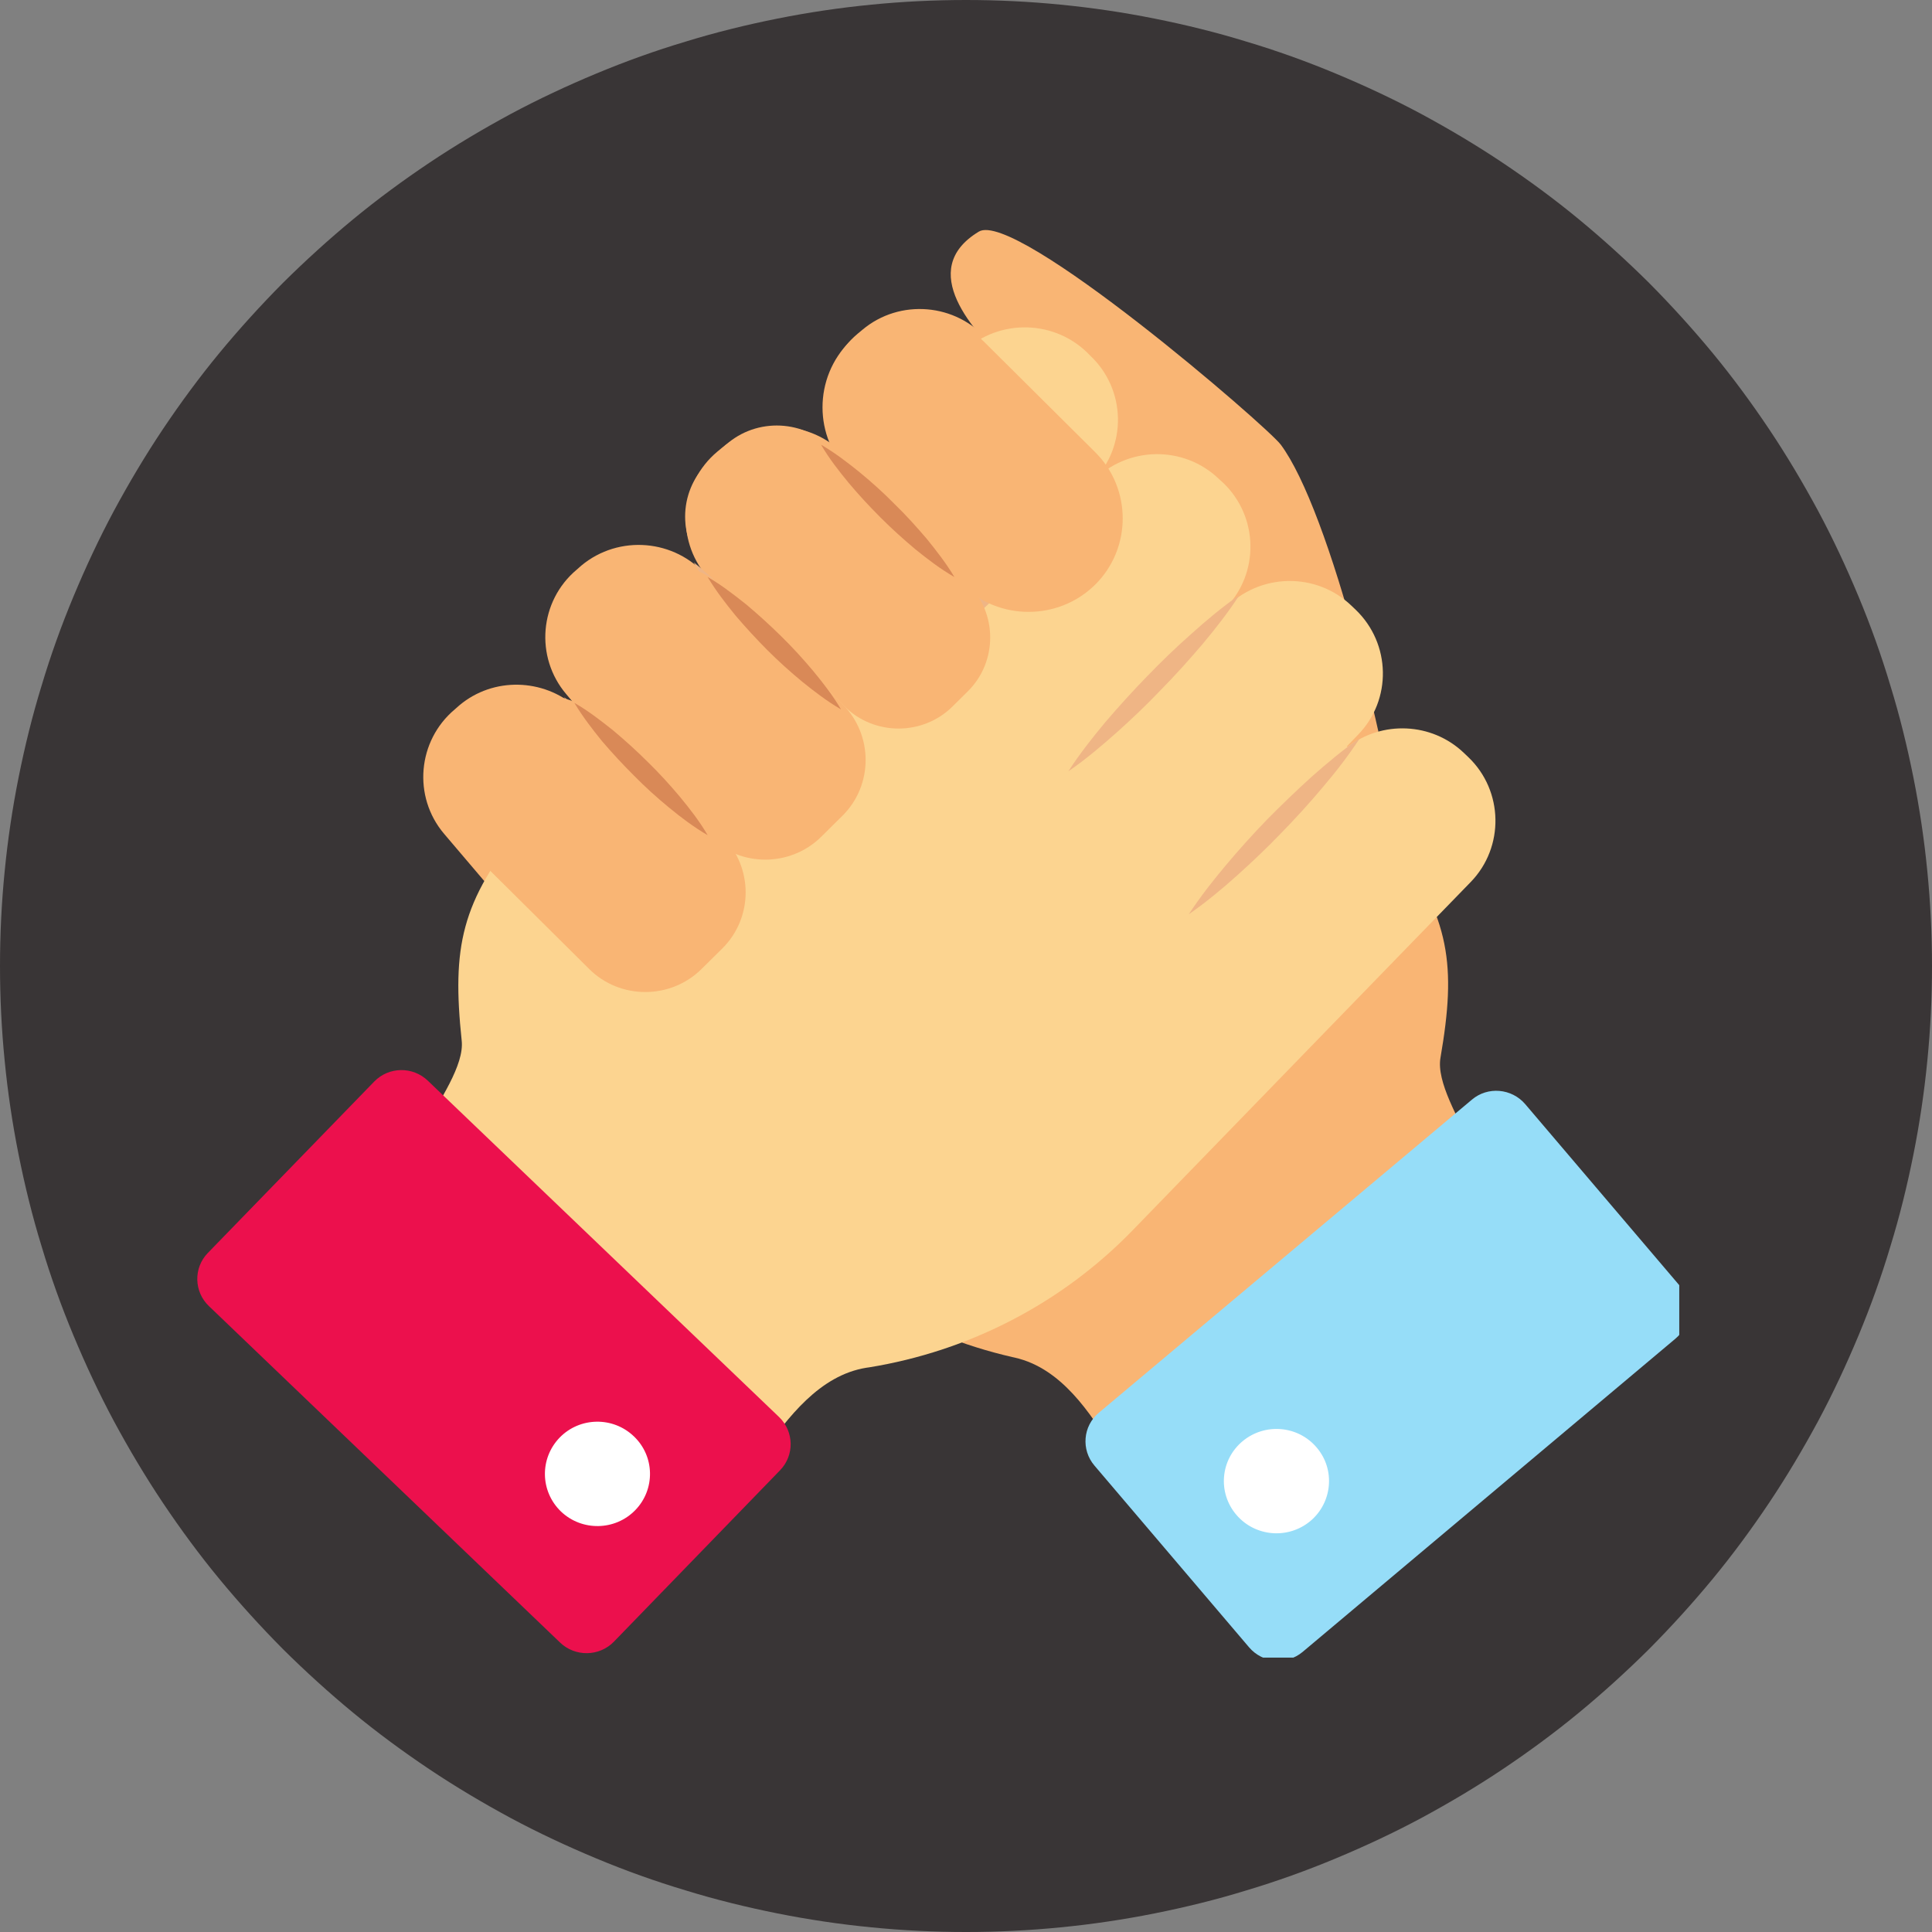 <?xml version="1.0" encoding="UTF-8"?>
<svg xmlns="http://www.w3.org/2000/svg" xmlns:xlink="http://www.w3.org/1999/xlink" width="39pt" height="39pt" viewBox="0 0 39 39" version="1.2">
<rect x="0" y="0" width="39" height="39" fill="#808080" stroke="none"/>
<defs>
<clipPath id="clip1">
  <path d="M 19 4.211 L 29 4.211 L 29 20 L 19 20 Z M 19 4.211 "/>
</clipPath>
<clipPath id="clip2">
  <path d="M 21 22 L 33.898 22 L 33.898 33.461 L 21 33.461 Z M 21 22 "/>
</clipPath>
<clipPath id="clip3">
  <path d="M 3.898 21 L 16 21 L 16 33.461 L 3.898 33.461 Z M 3.898 21 "/>
</clipPath>
</defs>
<g id="surface1">
<path style=" stroke:none;fill-rule:nonzero;fill:rgb(22.35%,20.779%,21.179%);fill-opacity:1;" d="M 19.5 0 C 18.863 0 18.223 0.031 17.59 0.094 C 16.953 0.156 16.32 0.25 15.695 0.375 C 15.07 0.5 14.449 0.652 13.84 0.84 C 13.227 1.023 12.629 1.238 12.039 1.484 C 11.449 1.73 10.871 2 10.309 2.301 C 9.746 2.605 9.199 2.93 8.668 3.285 C 8.137 3.641 7.621 4.02 7.129 4.426 C 6.637 4.832 6.164 5.262 5.711 5.711 C 5.262 6.164 4.832 6.637 4.426 7.129 C 4.02 7.621 3.641 8.137 3.285 8.668 C 2.93 9.199 2.605 9.746 2.301 10.309 C 2 10.871 1.73 11.449 1.484 12.039 C 1.238 12.629 1.023 13.227 0.84 13.84 C 0.652 14.449 0.5 15.07 0.375 15.695 C 0.25 16.32 0.156 16.953 0.094 17.59 C 0.031 18.223 0 18.863 0 19.5 C 0 20.137 0.031 20.777 0.094 21.41 C 0.156 22.047 0.25 22.68 0.375 23.305 C 0.5 23.93 0.652 24.551 0.84 25.16 C 1.023 25.773 1.238 26.371 1.484 26.961 C 1.73 27.551 2 28.129 2.301 28.691 C 2.605 29.254 2.93 29.801 3.285 30.332 C 3.641 30.863 4.02 31.379 4.426 31.871 C 4.832 32.363 5.262 32.836 5.711 33.289 C 6.164 33.738 6.637 34.168 7.129 34.574 C 7.621 34.98 8.137 35.359 8.668 35.715 C 9.199 36.07 9.746 36.395 10.309 36.699 C 10.871 37 11.449 37.27 12.039 37.516 C 12.629 37.762 13.227 37.977 13.84 38.16 C 14.449 38.348 15.07 38.5 15.695 38.625 C 16.32 38.75 16.953 38.844 17.59 38.906 C 18.223 38.969 18.863 39 19.5 39 C 20.137 39 20.777 38.969 21.41 38.906 C 22.047 38.844 22.68 38.75 23.305 38.625 C 23.93 38.5 24.551 38.348 25.16 38.16 C 25.773 37.977 26.371 37.762 26.961 37.516 C 27.551 37.27 28.129 37 28.691 36.699 C 29.254 36.395 29.801 36.07 30.332 35.715 C 30.863 35.359 31.379 34.98 31.871 34.574 C 32.363 34.168 32.836 33.738 33.289 33.289 C 33.738 32.836 34.168 32.363 34.574 31.871 C 34.98 31.379 35.359 30.863 35.715 30.332 C 36.07 29.801 36.395 29.254 36.699 28.691 C 37 28.129 37.27 27.551 37.516 26.961 C 37.762 26.371 37.977 25.773 38.16 25.16 C 38.348 24.551 38.5 23.93 38.625 23.305 C 38.75 22.68 38.844 22.047 38.906 21.41 C 38.969 20.777 39 20.137 39 19.5 C 39 18.863 38.969 18.223 38.906 17.59 C 38.844 16.953 38.75 16.32 38.625 15.695 C 38.5 15.07 38.348 14.449 38.16 13.84 C 37.977 13.227 37.762 12.629 37.516 12.039 C 37.27 11.449 37 10.871 36.699 10.309 C 36.395 9.746 36.07 9.199 35.715 8.668 C 35.359 8.137 34.98 7.621 34.574 7.129 C 34.168 6.637 33.738 6.164 33.289 5.711 C 32.836 5.262 32.363 4.832 31.871 4.426 C 31.379 4.02 30.863 3.641 30.332 3.285 C 29.801 2.93 29.254 2.605 28.691 2.301 C 28.129 2 27.551 1.73 26.961 1.484 C 26.371 1.238 25.773 1.023 25.16 0.84 C 24.551 0.652 23.93 0.5 23.305 0.375 C 22.68 0.25 22.047 0.156 21.41 0.094 C 20.777 0.031 20.137 0 19.5 0 Z M 19.5 0 "/>
<g clip-path="url(#clip1)" clip-rule="nonzero">
<path style=" stroke:none;fill-rule:nonzero;fill:rgb(97.649%,70.979%,45.49%);fill-opacity:1;" d="M 24.055 14.301 C 23.898 14.012 23.762 13.711 23.641 13.402 C 23.215 12.27 23.113 11.023 22.586 9.93 C 22.074 8.867 21.168 8.145 20.336 7.344 C 19.672 6.707 18.48 5.449 19.758 4.676 C 20.5 4.223 25.59 8.617 25.855 8.977 C 26.82 10.273 28.109 15.148 28.594 19.172 "/>
</g>
<path style=" stroke:none;fill-rule:nonzero;fill:rgb(97.649%,70.979%,45.49%);fill-opacity:1;" d="M 17.316 6.734 L 17.41 6.656 C 18.164 6.023 19.301 6.121 19.938 6.867 L 21.645 8.871 L 22.852 10.293 C 24.016 11.66 25.223 12.699 26.113 14.254 C 26.672 15.227 27.488 16.027 28.133 16.941 C 29.273 18.555 29.402 19.473 29.078 21.352 C 28.91 22.316 30.816 24.27 29.938 25.008 L 23.773 30.184 C 22.801 31 22.367 27.836 20.488 27.406 L 20.438 27.395 C 18.438 26.938 16.637 25.848 15.312 24.289 L 11.879 20.254 L 10.297 18.398 L 8.965 16.832 C 8.328 16.082 8.426 14.953 9.18 14.32 L 9.273 14.238 C 9.961 13.66 10.969 13.695 11.625 14.273 L 11.641 14.262 L 11.43 14.012 C 10.793 13.262 10.887 12.133 11.641 11.5 L 11.734 11.418 C 12.492 10.785 13.629 10.883 14.266 11.629 C 13.629 10.883 13.723 9.75 14.48 9.117 L 14.574 9.039 C 15.328 8.406 16.465 8.5 17.102 9.25 C 16.465 8.5 16.562 7.367 17.316 6.734 "/>
<g clip-path="url(#clip2)" clip-rule="nonzero">
<path style=" stroke:none;fill-rule:nonzero;fill:rgb(58.82%,86.67%,97.249%);fill-opacity:1;" d="M 22.094 29.586 L 25.215 33.254 C 25.488 33.574 25.969 33.617 26.293 33.348 L 33.816 27.027 C 34.141 26.758 34.18 26.277 33.91 25.957 L 30.789 22.289 C 30.516 21.969 30.031 21.926 29.711 22.199 L 22.184 28.516 C 21.859 28.785 21.82 29.266 22.094 29.586 "/>
</g>
<path style=" stroke:none;fill-rule:nonzero;fill:rgb(100%,100%,100%);fill-opacity:1;" d="M 25.082 29.094 C 24.633 29.469 24.578 30.133 24.957 30.578 C 25.336 31.023 26.004 31.078 26.453 30.703 C 26.898 30.328 26.957 29.66 26.578 29.219 C 26.199 28.773 25.531 28.719 25.082 29.094 "/>
<path style=" stroke:none;fill-rule:nonzero;fill:rgb(98.819%,83.139%,56.47%);fill-opacity:1;" d="M 17.047 9.234 L 20.262 13.012 "/>
<path style=" stroke:none;fill-rule:nonzero;fill:rgb(93.729%,70.979%,52.159%);fill-opacity:1;" d="M 17.047 9.234 C 17.379 9.5 17.676 9.785 17.969 10.082 C 18.258 10.379 18.539 10.684 18.805 10.996 C 19.074 11.312 19.328 11.637 19.574 11.969 C 19.82 12.301 20.055 12.645 20.262 13.012 C 19.93 12.75 19.629 12.465 19.34 12.168 C 19.047 11.871 18.77 11.566 18.504 11.25 C 18.234 10.938 17.977 10.613 17.734 10.277 C 17.488 9.945 17.254 9.602 17.047 9.234 "/>
<path style=" stroke:none;fill-rule:nonzero;fill:rgb(98.819%,83.139%,56.47%);fill-opacity:1;" d="M 14.004 11.352 L 17.215 15.129 "/>
<path style=" stroke:none;fill-rule:nonzero;fill:rgb(93.729%,70.979%,52.159%);fill-opacity:1;" d="M 14.004 11.352 C 14.336 11.617 14.637 11.902 14.926 12.199 C 15.215 12.492 15.496 12.801 15.762 13.113 C 16.031 13.426 16.285 13.754 16.531 14.086 C 16.777 14.418 17.012 14.762 17.215 15.129 C 16.887 14.867 16.586 14.578 16.297 14.285 C 16.008 13.988 15.727 13.684 15.461 13.367 C 15.191 13.051 14.934 12.727 14.691 12.395 C 14.445 12.062 14.207 11.719 14.004 11.352 "/>
<path style=" stroke:none;fill-rule:nonzero;fill:rgb(98.819%,83.139%,56.47%);fill-opacity:1;" d="M 11.387 14.074 L 14.602 17.852 "/>
<path style=" stroke:none;fill-rule:nonzero;fill:rgb(93.729%,70.979%,52.159%);fill-opacity:1;" d="M 11.387 14.074 C 11.715 14.336 12.02 14.625 12.309 14.918 C 12.598 15.215 12.879 15.52 13.145 15.836 C 13.414 16.148 13.668 16.473 13.914 16.809 C 14.16 17.141 14.395 17.484 14.602 17.852 C 14.27 17.586 13.969 17.301 13.68 17.004 C 13.391 16.711 13.109 16.402 12.844 16.09 C 12.574 15.773 12.32 15.449 12.074 15.117 C 11.828 14.785 11.594 14.441 11.387 14.074 "/>
<path style=" stroke:none;fill-rule:nonzero;fill:rgb(98.819%,83.139%,56.47%);fill-opacity:1;" d="M 22.02 7.191 L 21.934 7.105 C 21.223 6.426 20.078 6.445 19.395 7.152 L 17.559 9.039 L 16.262 10.379 C 15.008 11.668 13.738 12.625 12.746 14.117 C 12.125 15.055 11.258 15.801 10.555 16.672 C 9.309 18.203 9.121 19.113 9.32 21.008 C 9.426 21.98 7.391 23.809 8.223 24.602 L 14.031 30.168 C 14.949 31.047 15.586 27.914 17.492 27.609 L 17.543 27.602 C 19.57 27.273 21.438 26.305 22.863 24.836 L 26.555 21.031 L 28.254 19.281 L 29.688 17.805 C 30.371 17.102 30.352 15.965 29.641 15.285 L 29.551 15.199 C 28.902 14.578 27.895 14.543 27.203 15.078 L 27.188 15.066 L 27.414 14.832 C 28.102 14.125 28.078 12.992 27.367 12.309 L 27.281 12.227 C 26.57 11.543 25.426 11.566 24.742 12.273 C 25.426 11.566 25.406 10.434 24.695 9.75 L 24.605 9.668 C 23.895 8.984 22.754 9.004 22.066 9.711 C 22.754 9.004 22.73 7.871 22.02 7.191 "/>
<g clip-path="url(#clip3)" clip-rule="nonzero">
<path style=" stroke:none;fill-rule:nonzero;fill:rgb(92.549%,6.27%,30.199%);fill-opacity:1;" d="M 15.746 29.68 L 12.391 33.141 C 12.098 33.441 11.613 33.449 11.309 33.16 L 4.219 26.367 C 3.914 26.078 3.902 25.594 4.195 25.293 L 7.555 21.832 C 7.848 21.531 8.332 21.523 8.637 21.816 L 15.727 28.605 C 16.031 28.898 16.039 29.379 15.746 29.68 "/>
</g>
<path style=" stroke:none;fill-rule:nonzero;fill:rgb(100%,100%,100%);fill-opacity:1;" d="M 12.797 28.996 C 13.219 29.398 13.23 30.066 12.824 30.484 C 12.418 30.902 11.746 30.914 11.324 30.512 C 10.902 30.105 10.891 29.441 11.297 29.02 C 11.703 28.602 12.375 28.59 12.797 28.996 "/>
<path style=" stroke:none;fill-rule:nonzero;fill:rgb(98.819%,83.139%,56.47%);fill-opacity:1;" d="M 22.125 9.703 L 18.668 13.262 "/>
<path style=" stroke:none;fill-rule:nonzero;fill:rgb(93.729%,70.979%,52.159%);fill-opacity:1;" d="M 22.125 9.703 C 21.895 10.055 21.637 10.383 21.371 10.699 C 21.105 11.016 20.828 11.32 20.539 11.617 C 20.25 11.914 19.953 12.199 19.645 12.477 C 19.336 12.754 19.016 13.02 18.668 13.262 C 18.898 12.906 19.152 12.582 19.422 12.266 C 19.688 11.949 19.965 11.641 20.254 11.344 C 20.543 11.047 20.84 10.762 21.148 10.484 C 21.457 10.207 21.777 9.941 22.125 9.703 "/>
<path style=" stroke:none;fill-rule:nonzero;fill:rgb(98.819%,83.139%,56.47%);fill-opacity:1;" d="M 25.02 12.012 L 21.566 15.57 "/>
<path style=" stroke:none;fill-rule:nonzero;fill:rgb(93.729%,70.979%,52.159%);fill-opacity:1;" d="M 25.02 12.012 C 24.793 12.363 24.535 12.691 24.27 13.008 C 24 13.324 23.723 13.633 23.434 13.926 C 23.148 14.227 22.848 14.512 22.543 14.785 C 22.23 15.062 21.914 15.332 21.566 15.57 C 21.793 15.219 22.051 14.891 22.316 14.574 C 22.586 14.258 22.863 13.953 23.152 13.656 C 23.438 13.359 23.738 13.07 24.047 12.797 C 24.355 12.52 24.676 12.25 25.02 12.012 "/>
<path style=" stroke:none;fill-rule:nonzero;fill:rgb(98.819%,83.139%,56.47%);fill-opacity:1;" d="M 27.453 14.898 L 23.996 18.457 "/>
<path style=" stroke:none;fill-rule:nonzero;fill:rgb(93.729%,70.979%,52.159%);fill-opacity:1;" d="M 27.453 14.898 C 27.223 15.25 26.969 15.578 26.699 15.895 C 26.434 16.211 26.156 16.516 25.867 16.812 C 25.582 17.109 25.281 17.395 24.973 17.672 C 24.664 17.949 24.344 18.215 23.996 18.457 C 24.227 18.105 24.484 17.777 24.75 17.461 C 25.016 17.145 25.293 16.836 25.582 16.539 C 25.871 16.246 26.172 15.957 26.477 15.68 C 26.789 15.406 27.105 15.137 27.453 14.898 "/>
<path style=" stroke:none;fill-rule:nonzero;fill:rgb(97.649%,70.979%,45.49%);fill-opacity:1;" d="M 14.586 19.141 L 14.16 19.562 C 13.535 20.18 12.516 20.18 11.895 19.562 L 9.211 16.898 C 8.59 16.277 8.59 15.266 9.211 14.648 C 10.07 13.797 11.473 13.797 12.328 14.648 L 14.586 16.887 C 15.207 17.508 15.207 18.52 14.586 19.141 "/>
<path style=" stroke:none;fill-rule:nonzero;fill:rgb(97.649%,70.979%,45.49%);fill-opacity:1;" d="M 17.008 16.465 L 16.582 16.887 C 15.957 17.508 14.938 17.508 14.316 16.887 L 11.633 14.227 C 11.012 13.605 11.012 12.594 11.633 11.977 C 12.492 11.125 13.895 11.125 14.75 11.977 L 17.008 14.215 C 17.629 14.836 17.629 15.848 17.008 16.465 "/>
<path style=" stroke:none;fill-rule:nonzero;fill:rgb(97.649%,70.979%,45.49%);fill-opacity:1;" d="M 19.543 13.949 L 19.227 14.262 C 18.629 14.855 17.648 14.855 17.051 14.262 L 14.281 11.508 C 13.68 10.914 13.68 9.941 14.281 9.348 L 14.594 9.035 C 15.191 8.441 16.168 8.441 16.77 9.035 L 19.543 11.789 C 20.137 12.383 20.137 13.355 19.543 13.949 "/>
<path style=" stroke:none;fill-rule:nonzero;fill:rgb(97.649%,70.979%,45.49%);fill-opacity:1;" d="M 22.109 11.801 C 21.367 12.535 20.156 12.535 19.418 11.801 L 17.16 9.559 C 16.418 8.824 16.418 7.621 17.16 6.887 C 17.898 6.152 19.109 6.152 19.852 6.887 L 22.109 9.129 C 22.848 9.863 22.848 11.066 22.109 11.801 "/>
<path style=" stroke:none;fill-rule:nonzero;fill:rgb(85.1%,53.729%,34.119%);fill-opacity:1;" d="M 11.594 14.188 C 11.879 14.352 12.129 14.547 12.379 14.746 C 12.621 14.949 12.855 15.16 13.082 15.387 C 13.305 15.605 13.52 15.84 13.723 16.082 C 13.926 16.328 14.121 16.578 14.285 16.859 C 14.004 16.695 13.75 16.504 13.504 16.301 C 13.258 16.098 13.023 15.887 12.801 15.66 C 12.578 15.438 12.363 15.207 12.156 14.965 C 11.957 14.719 11.762 14.469 11.594 14.188 "/>
<path style=" stroke:none;fill-rule:nonzero;fill:rgb(85.1%,53.729%,34.119%);fill-opacity:1;" d="M 14.285 11.648 C 14.57 11.812 14.82 12.008 15.07 12.207 C 15.312 12.41 15.547 12.625 15.77 12.844 C 15.996 13.066 16.211 13.301 16.414 13.543 C 16.617 13.789 16.812 14.039 16.977 14.32 C 16.695 14.156 16.441 13.961 16.195 13.762 C 15.949 13.559 15.715 13.348 15.492 13.125 C 15.27 12.902 15.055 12.668 14.848 12.426 C 14.648 12.18 14.453 11.93 14.285 11.648 "/>
<path style=" stroke:none;fill-rule:nonzero;fill:rgb(85.1%,53.729%,34.119%);fill-opacity:1;" d="M 16.574 8.977 C 16.855 9.141 17.109 9.336 17.355 9.535 C 17.602 9.738 17.836 9.949 18.059 10.176 C 18.285 10.395 18.496 10.629 18.703 10.871 C 18.902 11.117 19.098 11.367 19.266 11.648 C 18.98 11.484 18.727 11.289 18.48 11.09 C 18.238 10.887 18.004 10.676 17.777 10.449 C 17.555 10.227 17.34 9.996 17.137 9.754 C 16.934 9.508 16.738 9.258 16.574 8.977 "/>
</g>
</svg>
